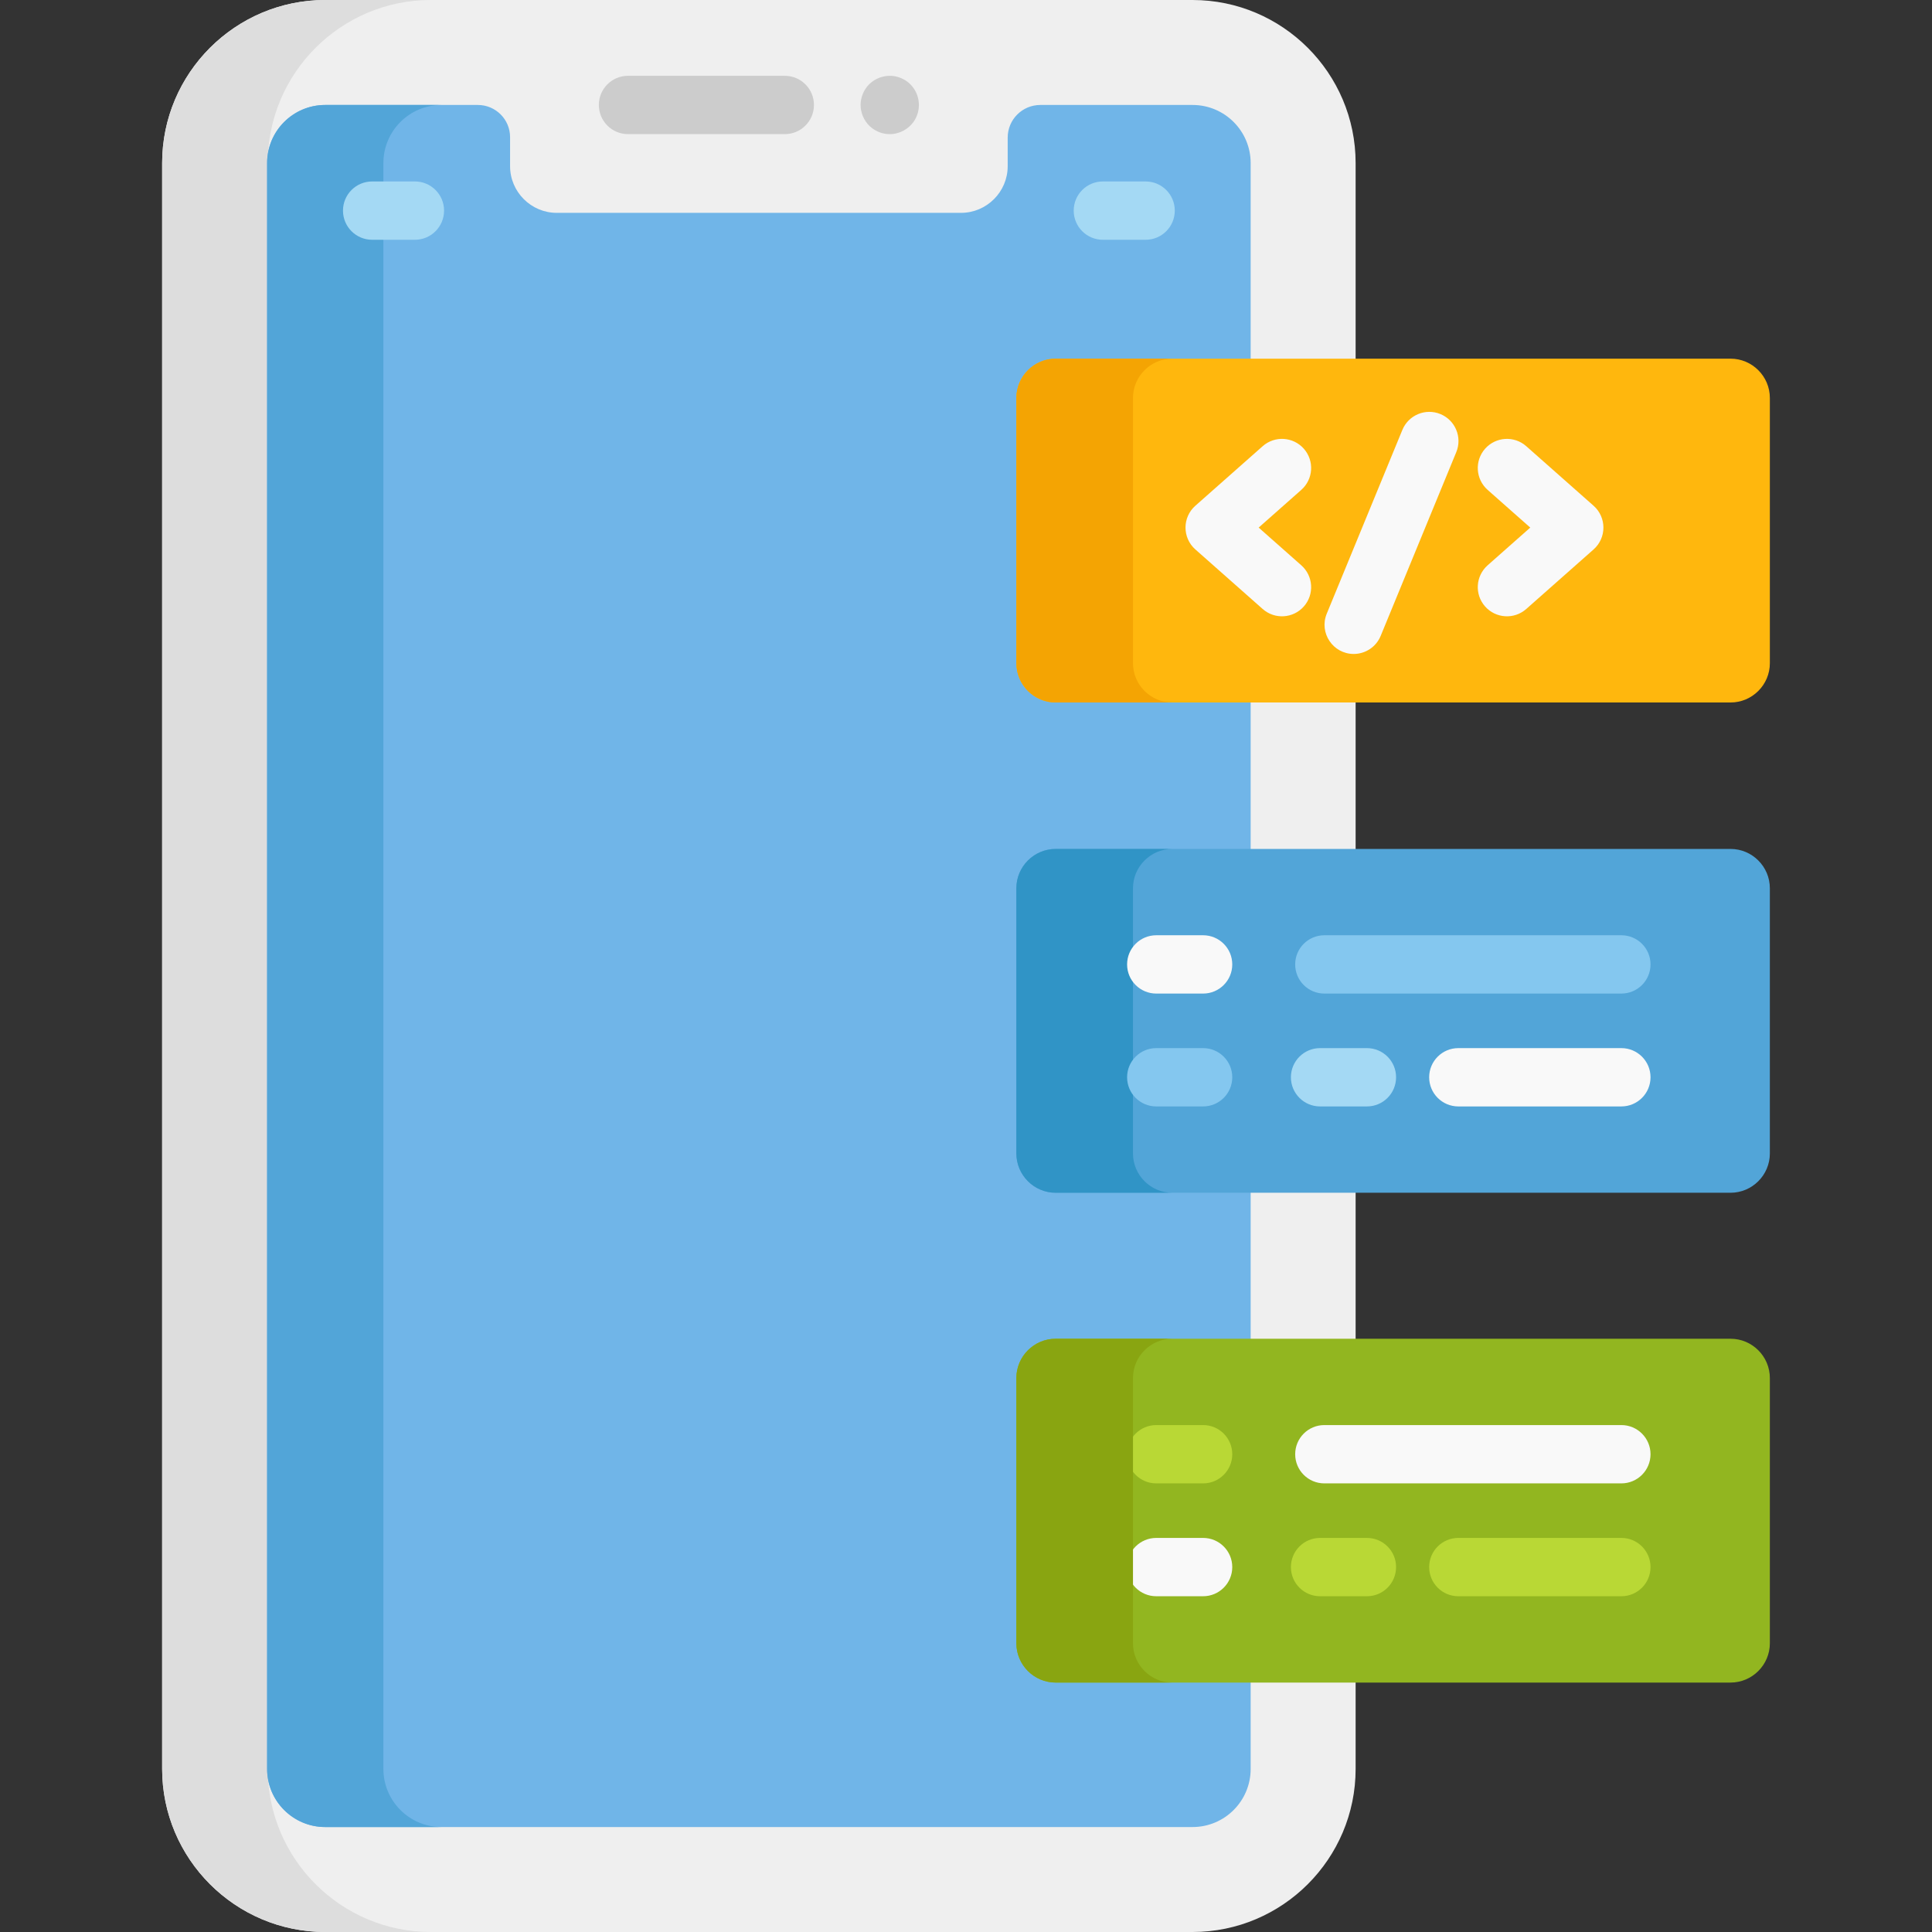 <?xml version="1.0" encoding="iso-8859-1"?>
<!-- Generator: Adobe Illustrator 19.0.0, SVG Export Plug-In . SVG Version: 6.00 Build 0)  -->
<svg version="1.1" id="Capa_1" xmlns="http://www.w3.org/2000/svg" xmlns:xlink="http://www.w3.org/1999/xlink" x="0px" y="0px"
	 viewBox="0 0 512 512" style="enable-background:new 0 0 512 512;" xml:space="preserve">
<rect x="0" y="0" width="512" height="512" fill="#333333" stroke="none"/>
<path style="fill:#EFEFEF;" d="M316.039,0H86.186C62.357,0,42.97,19.387,42.97,43.216c0,17.599,0,406.169,0,425.567
	c0,23.83,19.387,43.217,43.216,43.217h229.852c23.829,0,43.217-19.387,43.217-43.217c0-11.735,0-421.528,0-425.567
	C359.255,19.387,339.868,0,316.039,0z"/>
<path style="fill:#DDDDDD;" d="M70.954,468.784c0-11.735,0-421.528,0-425.567C70.954,19.387,90.34,0,114.17,0H86.186
	C62.357,0,42.97,19.387,42.97,43.216c0,17.599,0,406.169,0,425.567c0,23.83,19.387,43.217,43.216,43.217h27.984
	C90.34,512,70.954,492.613,70.954,468.784z"/>
<path style="fill:#70B5E8;" d="M316.039,27.817h-40.343c-4.776,0-8.647,3.872-8.647,8.647v7.579c0,6.8-5.563,12.363-12.363,12.363
	H147.54c-6.8,0-12.363-5.563-12.363-12.363v-7.685c0-4.717-3.824-8.541-8.541-8.541h-40.45c-8.505,0-15.4,6.895-15.4,15.4
	c0,9.757,0,433.254,0,425.567c0,8.505,6.895,15.4,15.4,15.4h229.852c8.505,0,15.4-6.895,15.4-15.4c0-14.382,0-439.549,0-425.567
	C331.439,34.712,324.544,27.817,316.039,27.817z"/>
<path style="fill:#52A5D8;" d="M101.603,468.784c0-11.735,0-421.528,0-425.567c0-8.505,6.895-15.4,15.4-15.4H86.186
	c-8.505,0-15.4,6.895-15.4,15.4c0,3.954,0,413.857,0,425.567c0,8.505,6.895,15.4,15.4,15.4h30.817
	C108.498,484.183,101.603,477.289,101.603,468.784z"/>
<g>
	<path style="fill:#CCCCCC;" d="M207.98,35.544h-41.553c-4.267,0-7.727-3.459-7.727-7.727s3.459-7.727,7.727-7.727h41.553
		c4.267,0,7.727,3.459,7.727,7.727C215.707,32.085,212.247,35.544,207.98,35.544z"/>
	<path style="fill:#CCCCCC;" d="M229.375,32.108c-0.551-0.837-0.936-1.733-1.153-2.782c-0.212-1.018-0.201-2.056,0-3.019
		c0.23-1.105,0.626-1.982,1.153-2.781c1.739-2.641,4.975-3.881,7.933-3.287c0.997,0.207,1.932,0.593,2.781,1.154
		c1.214,0.798,2.222,1.988,2.844,3.462c1.549,3.75-0.011,8.331-4.183,10.096c-0.464,0.195-0.948,0.34-1.442,0.443
		C234.238,36.024,231.067,34.673,229.375,32.108z"/>
</g>
<g>
	<path style="fill:#A4D9F4;" d="M303.603,63.542H292.27c-4.267,0-7.727-3.459-7.727-7.727s3.46-7.727,7.727-7.727h11.333
		c4.267,0,7.727,3.459,7.727,7.727S307.87,63.542,303.603,63.542z"/>
	<path style="fill:#A4D9F4;" d="M109.955,63.542H98.622c-4.267,0-7.727-3.459-7.727-7.727s3.459-7.727,7.727-7.727h11.333
		c4.267,0,7.727,3.459,7.727,7.727S114.222,63.542,109.955,63.542z"/>
</g>
<path style="fill:#92B620;" d="M469.03,435.483v-70.287c0-5.727-4.686-10.414-10.414-10.414H279.759
	c-5.728,0-10.414,4.686-10.414,10.414v70.287c0,5.727,4.686,10.414,10.414,10.414h178.858
	C464.344,445.897,469.03,441.211,469.03,435.483z"/>
<path style="fill:#F9F9F9;" d="M429.679,393.113h-78.716c-4.267,0-7.727-3.459-7.727-7.727c0-4.268,3.459-7.727,7.727-7.727h78.716
	c4.267,0,7.727,3.459,7.727,7.727C437.406,389.654,433.946,393.113,429.679,393.113z"/>
<g>
	<path style="fill:#B9D835;" d="M429.679,423.021h-43.208c-4.267,0-7.727-3.459-7.727-7.727s3.459-7.727,7.727-7.727h43.208
		c4.267,0,7.727,3.459,7.727,7.727S433.946,423.021,429.679,423.021z"/>
	<path style="fill:#B9D835;" d="M362.248,423.021H349.83c-4.267,0-7.727-3.459-7.727-7.727s3.459-7.727,7.727-7.727h12.418
		c4.267,0,7.727,3.459,7.727,7.727S366.516,423.021,362.248,423.021z"/>
</g>
<path style="fill:#F9F9F9;" d="M318.836,423.021h-12.418c-4.267,0-7.727-3.459-7.727-7.727s3.459-7.727,7.727-7.727h12.418
	c4.267,0,7.727,3.459,7.727,7.727S323.103,423.021,318.836,423.021z"/>
<path style="fill:#B9D835;" d="M318.836,393.113h-12.418c-4.267,0-7.727-3.459-7.727-7.727c0-4.268,3.459-7.727,7.727-7.727h12.418
	c4.267,0,7.727,3.459,7.727,7.727S323.103,393.113,318.836,393.113z"/>
<path style="fill:#FFB70D;" d="M469.03,175.753v-70.287c0-5.727-4.686-10.414-10.414-10.414H279.759
	c-5.728,0-10.414,4.686-10.414,10.414v70.287c0,5.727,4.686,10.413,10.414,10.413h178.858
	C464.344,186.166,469.03,181.48,469.03,175.753z"/>
<path style="fill:#52A5D8;" d="M469.03,305.678v-70.287c0-5.727-4.686-10.414-10.414-10.414H279.759
	c-5.728,0-10.414,4.686-10.414,10.414v70.287c0,5.727,4.686,10.414,10.414,10.414h178.858
	C464.344,316.091,469.03,311.405,469.03,305.678z"/>
<path style="fill:#89A511;" d="M300.253,435.483v-70.287c0-5.727,4.686-10.413,10.413-10.413h-30.907
	c-5.728,0-10.414,4.686-10.414,10.413v70.287c0,5.727,4.686,10.413,10.414,10.413h30.907
	C304.939,445.897,300.253,441.211,300.253,435.483z"/>
<path style="fill:#F4A403;" d="M300.253,175.753v-70.287c0-5.727,4.686-10.414,10.413-10.414h-30.907
	c-5.728,0-10.414,4.686-10.414,10.414v70.287c0,5.727,4.686,10.413,10.414,10.413h30.907
	C304.939,186.166,300.253,181.48,300.253,175.753z"/>
<path style="fill:#3094C6;" d="M300.253,305.678v-70.287c0-5.727,4.686-10.413,10.413-10.413h-30.907
	c-5.728,0-10.414,4.686-10.414,10.413v70.287c0,5.727,4.686,10.414,10.414,10.414h30.907
	C304.939,316.091,300.253,311.405,300.253,305.678z"/>
<path style="fill:#84C7EF;" d="M429.679,263.307h-78.716c-4.267,0-7.727-3.459-7.727-7.727s3.459-7.727,7.727-7.727h78.716
	c4.267,0,7.727,3.459,7.727,7.727C437.406,259.848,433.946,263.307,429.679,263.307z"/>
<path style="fill:#F9F9F9;" d="M429.679,293.216h-43.208c-4.267,0-7.727-3.459-7.727-7.727c0-4.268,3.459-7.727,7.727-7.727h43.208
	c4.267,0,7.727,3.459,7.727,7.727C437.406,289.757,433.946,293.216,429.679,293.216z"/>
<path style="fill:#A4D9F4;" d="M362.248,293.216H349.83c-4.267,0-7.727-3.459-7.727-7.727c0-4.268,3.459-7.727,7.727-7.727h12.418
	c4.267,0,7.727,3.459,7.727,7.727C369.975,289.757,366.516,293.216,362.248,293.216z"/>
<path style="fill:#84C7EF;" d="M318.836,293.216h-12.418c-4.267,0-7.727-3.459-7.727-7.727c0-4.268,3.459-7.727,7.727-7.727h12.418
	c4.267,0,7.727,3.459,7.727,7.727S323.103,293.216,318.836,293.216z"/>
<g>
	<path style="fill:#F9F9F9;" d="M318.836,263.307h-12.418c-4.267,0-7.727-3.459-7.727-7.727s3.459-7.727,7.727-7.727h12.418
		c4.267,0,7.727,3.459,7.727,7.727C326.563,259.848,323.103,263.307,318.836,263.307z"/>
	<path style="fill:#F9F9F9;" d="M334.62,161.387l-17.841-15.783c-3.474-3.073-3.475-8.501,0-11.574l17.841-15.782
		c3.197-2.828,8.08-2.527,10.907,0.668c2.827,3.195,2.528,8.079-0.668,10.906l-11.299,9.995l11.299,9.996
		c3.196,2.827,3.495,7.711,0.668,10.907C342.699,163.916,337.815,164.215,334.62,161.387z"/>
	<path style="fill:#F9F9F9;" d="M393.567,160.72c-2.828-3.196-2.529-8.08,0.668-10.907l11.299-9.996l-11.299-9.995
		c-3.196-2.827-3.495-7.711-0.668-10.906c2.829-3.196,7.711-3.495,10.907-0.668l17.841,15.782c3.474,3.072,3.475,8.5,0,11.574
		l-17.841,15.783C401.278,164.215,396.394,163.916,393.567,160.72z"/>
	<path style="fill:#F9F9F9;" d="M358.744,173.306c-5.469,0-9.239-5.573-7.143-10.669l20.038-48.699
		c1.624-3.947,6.138-5.831,10.086-4.205c3.946,1.624,5.829,6.139,4.205,10.085l-20.037,48.699
		C364.665,171.502,361.783,173.306,358.744,173.306z"/>
</g>
<g>
</g>
<g>
</g>
<g>
</g>
<g>
</g>
<g>
</g>
<g>
</g>
<g>
</g>
<g>
</g>
<g>
</g>
<g>
</g>
<g>
</g>
<g>
</g>
<g>
</g>
<g>
</g>
<g>
</g>
</svg>
